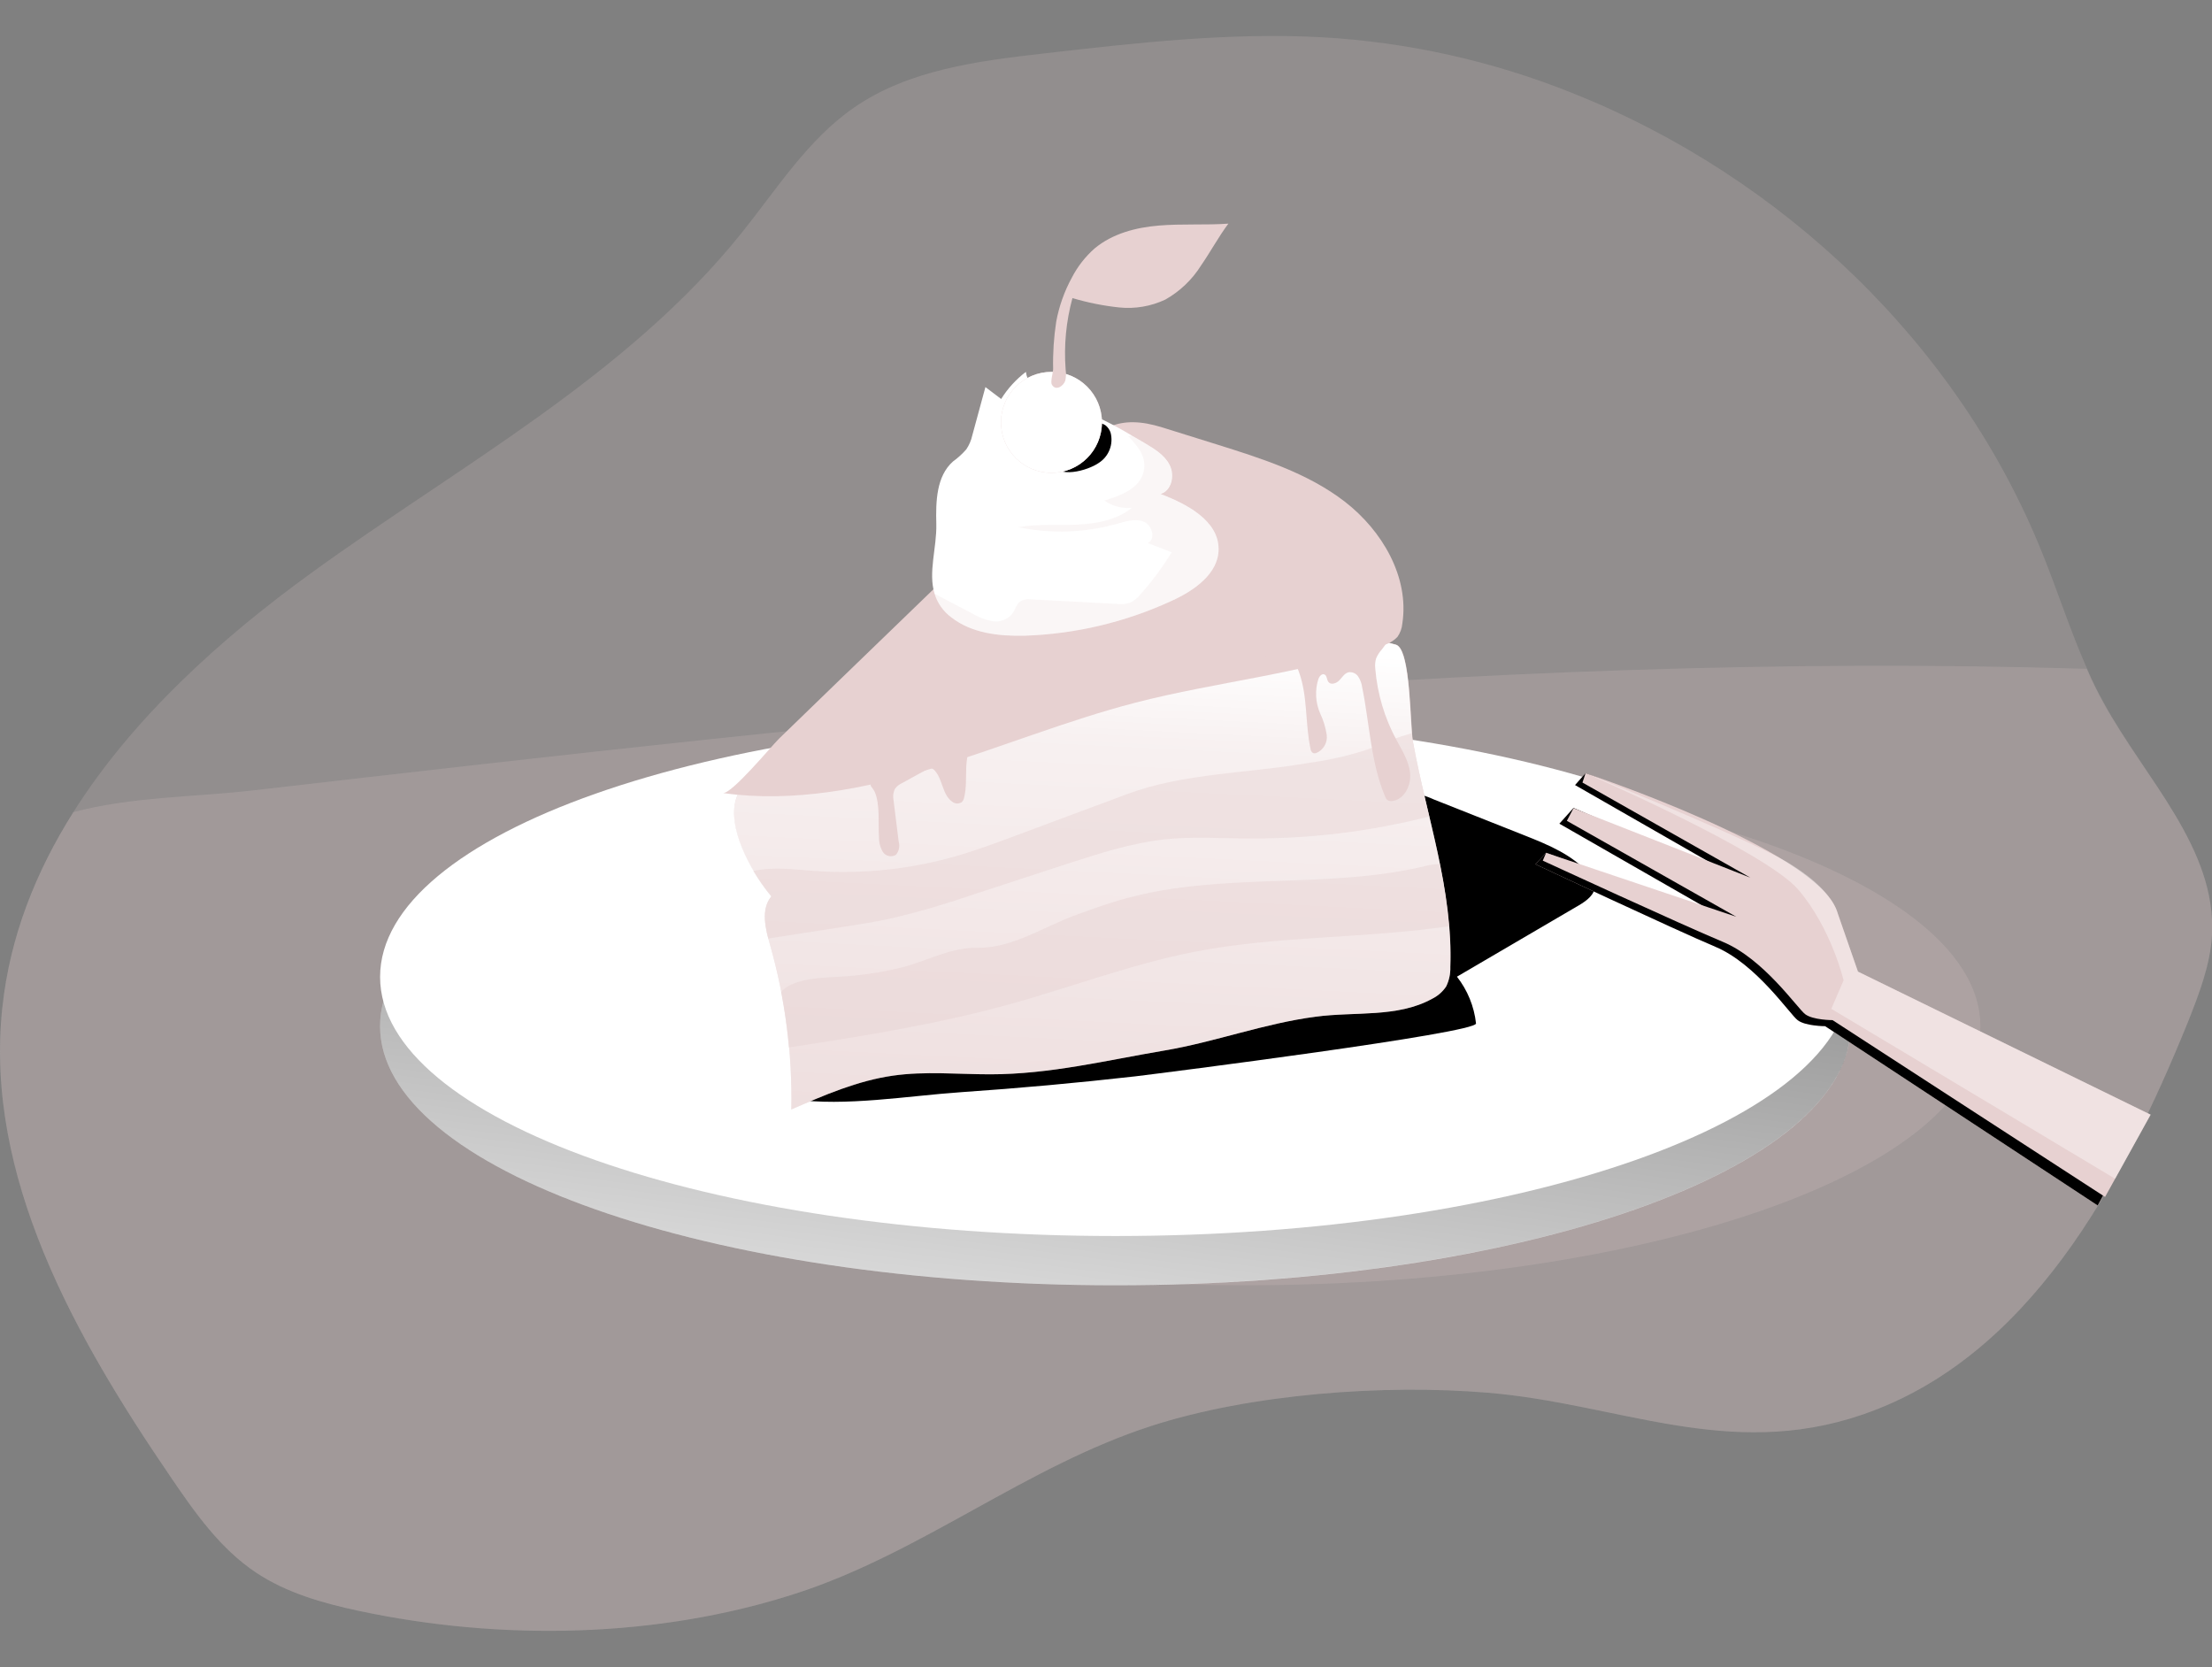 <svg width="406" height="306" viewBox="0 0 406 306" fill="none" xmlns="http://www.w3.org/2000/svg">
<rect x="0" y="0" width="406" height="306" fill="#808080" stroke="none"/>
<g clip-path="url(#clip0)">
<path opacity="0.18" d="M406 171.647C405.683 177.117 403.637 182.379 401.624 187.488C389.503 217.43 372.283 249.298 341.696 259.691C317.103 268.049 297.05 257.601 273.015 255.621C254.002 254.035 229.562 255.829 211.336 261.715C188.363 269.132 169.13 285.006 146.146 292.456C120.678 300.726 91.851 301.208 65.803 295.65C59.239 294.25 52.599 292.368 46.998 288.638C40.434 284.262 35.817 277.698 31.419 271.233C13.784 245.414 -2.899 215.942 0.427 184.917C1.805 171.942 6.564 159.985 13.456 149.067C24.319 131.848 40.51 117.188 57.215 105.1C84.467 85.353 115.055 68.998 136.125 42.743C142.59 34.691 148.224 25.655 156.714 19.769C166.767 12.789 179.49 11.192 191.721 9.792C208.634 7.855 225.635 5.919 242.69 6.838C258.5 7.744 274.056 11.221 288.747 17.132C327.113 32.448 359.484 63.178 374.887 101.599C377.71 108.59 380.007 115.821 383.07 122.724C384 124.912 385.006 126.936 386.133 128.971C393.78 142.996 406.842 155.708 406 171.647Z" fill="#E7D1D1"/>
<path opacity="0.18" d="M406 171.647C405.683 177.117 403.637 182.379 401.624 187.488C389.503 217.43 372.283 249.298 341.696 259.691C317.103 268.049 297.05 257.601 273.015 255.621C254.002 254.035 229.562 255.829 211.336 261.715C188.363 269.132 169.13 285.006 146.146 292.456C120.678 300.726 91.851 301.208 65.803 295.65C59.239 294.25 52.599 292.368 46.998 288.638C40.434 284.262 35.817 277.698 31.419 271.233C13.784 245.414 -2.899 215.942 0.427 184.917C1.805 171.942 6.564 159.985 13.456 149.067C24.024 146.223 36.014 146.277 46.407 145.074C158.103 132.198 270.991 119.322 383.004 122.757C383.934 124.945 384.941 126.969 386.068 129.003C393.78 142.995 406.842 155.708 406 171.647Z" fill="#E7D1D1"/>
<path opacity="0.18" d="M228.534 235.897C303.067 235.897 363.488 214.605 363.488 188.341C363.488 162.077 303.067 140.786 228.534 140.786C154.001 140.786 93.58 162.077 93.58 188.341C93.58 214.605 154.001 235.897 228.534 235.897Z" fill="#E7D1D1"/>
<path d="M204.718 235.897C279.251 235.897 339.672 214.605 339.672 188.341C339.672 162.077 279.251 140.786 204.718 140.786C130.184 140.786 69.763 162.077 69.763 188.341C69.763 214.605 130.184 235.897 204.718 235.897Z" fill="white"/>
<path d="M339.672 188.341C339.642 191.482 338.818 194.565 337.276 197.301C325.362 219.279 270.543 235.886 204.707 235.886C130.184 235.886 69.763 214.608 69.763 188.341C69.763 162.075 130.184 140.786 204.707 140.786C258.312 140.786 304.522 151.725 326.336 167.698C334.891 173.944 339.672 180.935 339.672 188.341Z" fill="url(#paint0_linear)"/>
<path d="M204.718 226.86C279.251 226.86 339.672 205.569 339.672 179.305C339.672 153.041 279.251 131.749 204.718 131.749C130.184 131.749 69.763 153.041 69.763 179.305C69.763 205.569 130.184 226.86 204.718 226.86Z" fill="white"/>
<path d="M339.672 188.341C339.642 191.482 338.818 194.565 337.276 197.301C336.891 197.113 336.551 196.845 336.28 196.513C335.088 195.233 333.895 193.942 332.692 192.662C331.658 193.499 330.452 194.096 329.16 194.412C327.869 194.728 326.523 194.754 325.22 194.489C322.614 193.942 320.144 192.878 317.956 191.361C315.921 190.037 313.974 188.56 311.928 187.236C307.975 184.651 303.687 182.62 299.183 181.197C300.037 181.197 299.369 179.775 298.56 179.425L279.962 171.45C282.73 169.497 285.851 168.1 289.151 167.337C288.716 167.388 288.274 167.339 287.86 167.195C287.446 167.051 287.069 166.815 286.76 166.504C286.45 166.193 286.215 165.816 286.072 165.401C285.929 164.987 285.882 164.545 285.935 164.109C286.274 162.293 288.397 161.298 290.245 161.462C292.069 161.811 293.807 162.51 295.365 163.519C302.057 167.022 309.669 168.371 317.157 167.38C320.212 166.889 323.333 166.997 326.347 167.698C334.891 173.944 339.672 180.935 339.672 188.341Z" fill="url(#paint1_linear)"/>
<path d="M270.915 187.838C270.568 184.709 269.356 181.739 267.414 179.261L289.84 166.133C291.241 165.302 292.827 164.142 292.707 162.512C292.585 161.728 292.222 161.001 291.667 160.434C288.67 156.9 284.185 155.062 279.885 153.356L263.158 146.726C261.602 146.009 259.939 145.55 258.235 145.369C255.763 145.238 253.411 146.267 251.157 147.262C228.213 157.473 205.348 167.865 182.564 178.441C177.72 180.555 173.024 182.993 168.507 185.738C164.032 188.593 159.941 191.995 155.51 194.905C152.589 196.82 146.911 198.461 145.555 201.764C155.226 203.121 166.559 201.141 176.35 200.463C187.035 199.733 197.709 198.763 208.371 197.553C213.666 196.918 271.111 189.61 270.915 187.838Z" fill="url(#paint2_linear)"/>
<path d="M266.199 177.478C266.241 178.715 265.978 179.944 265.434 181.055C264.785 182.033 263.886 182.819 262.83 183.331C256.463 186.832 248.663 185.628 241.454 186.613C232.089 187.827 223.042 191.24 213.765 192.805C203.033 194.621 192.706 197.181 181.733 197.181C175.782 197.181 169.787 196.579 163.901 197.421C157.392 198.351 151.265 201.01 145.237 203.635C145.446 193.429 144.133 183.249 141.343 173.43C140.501 170.455 139.625 166.921 141.605 164.547C138.324 160.652 133.948 153.082 134.856 147.667C135.895 141.551 141.988 143.739 147.819 142.645C160.706 140.293 172.718 134.703 185.015 130.338C192.345 127.734 199.751 130.885 207.277 128.916C217.856 126.148 226.182 120.744 237.056 119.551C240.458 119.179 244.101 118.687 247.142 117.013C248.608 116.204 254.68 117.889 256.222 118.315C259.012 119.07 258.793 133.139 259.373 136.311C261.856 149.964 266.736 163.431 266.199 177.478Z" fill="#E7D1D1"/>
<path d="M266.199 177.478C266.237 178.715 265.974 179.942 265.434 181.055C264.787 182.032 263.887 182.815 262.83 183.32C256.452 186.821 248.663 185.628 241.453 186.602C232.089 187.827 223.042 191.229 213.765 192.805C203.033 194.61 192.705 197.181 181.722 197.181C175.771 197.181 169.797 196.579 163.901 197.432C157.392 198.351 151.265 201.01 145.237 203.635C145.316 199.838 145.181 196.04 144.833 192.258C144.526 188.855 144.056 185.453 143.41 182.084C142.842 179.174 142.163 176.285 141.343 173.43C141.244 173.069 141.146 172.697 141.037 172.336C140.325 169.634 139.866 166.658 141.594 164.58C140.379 163.123 139.282 161.572 138.313 159.941C136.037 156.091 134.199 151.386 134.845 147.689C135.939 141.606 141.988 143.718 147.776 142.656C160.663 140.304 172.686 134.714 184.971 130.349C192.301 127.745 199.707 130.896 207.223 128.938C217.802 126.17 226.138 120.755 237.012 119.551C240.414 119.19 244.068 118.698 247.098 117.024C248.564 116.204 254.636 117.91 256.168 118.326C258.607 118.972 258.76 129.704 259.132 134.572C259.172 135.158 259.241 135.743 259.34 136.322C260.172 140.862 261.266 145.369 262.349 149.888C263.038 152.798 263.727 155.708 264.307 158.639C265.087 162.388 265.643 166.18 265.97 169.995C266.2 172.482 266.277 174.981 266.199 177.478Z" fill="url(#paint3_linear)"/>
<path opacity="0.43" d="M262.338 149.855C251.547 152.612 240.447 153.968 229.31 153.892C224.092 153.892 218.841 153.498 213.644 154.078C207.671 154.734 201.906 156.605 196.141 158.454L177.948 164.405C173.149 166.063 168.267 167.469 163.321 168.617C160.597 169.207 157.851 169.645 155.061 170.072L140.993 172.26C140.282 169.557 139.822 166.582 141.551 164.503C140.335 163.047 139.238 161.496 138.269 159.865C141.977 159.044 145.828 159.591 149.613 159.865C158.537 160.481 167.499 159.499 176.077 156.966C179.359 155.992 182.641 154.778 185.813 153.596L207.048 145.687C217.276 141.891 229.507 141.902 240.25 140.009C244.304 139.472 248.292 138.522 252.153 137.175C254.398 136.112 256.729 135.241 259.121 134.572C259.161 135.158 259.23 135.743 259.329 136.322C260.161 140.829 261.255 145.337 262.338 149.855Z" fill="#E7D1D1"/>
<path d="M132.679 145.555C145.577 147.361 158.727 144.79 171.187 141.004C183.648 137.219 195.758 132.253 208.383 128.971C223.469 125.076 239.2 123.687 253.86 118.436C254.864 118.174 255.776 117.64 256.496 116.893C257.008 116.167 257.318 115.317 257.393 114.432C258.695 105.888 253.674 97.365 246.836 92.081C239.999 86.797 231.52 84.139 223.294 81.557L213.338 78.45C205.287 75.945 201.676 78.582 196.382 83.92C189.489 90.922 182.225 97.606 175.169 104.443L153.924 124.978L142.984 135.578C141.562 136.968 134.287 145.774 132.679 145.555Z" fill="#E7D1D1"/>
<path d="M231.334 120.766C233.522 120.35 236.148 120.076 237.581 121.772C237.966 122.266 238.259 122.826 238.445 123.424C240.042 127.866 239.539 132.789 240.535 137.416C240.548 137.578 240.598 137.734 240.679 137.874C240.76 138.014 240.872 138.134 241.005 138.226C241.187 138.28 241.381 138.28 241.563 138.226C242.202 137.966 242.738 137.505 243.092 136.913C243.445 136.321 243.596 135.629 243.521 134.944C243.324 133.563 242.918 132.221 242.318 130.962C241.438 128.95 241.321 126.686 241.99 124.595C242.176 124.124 242.602 123.599 243.084 123.785C243.565 123.971 243.499 124.748 243.828 125.174C244.298 125.776 245.293 125.426 245.819 124.879C246.344 124.332 246.77 123.577 247.503 123.391C247.85 123.337 248.205 123.385 248.526 123.529C248.846 123.672 249.118 123.906 249.308 124.201C249.688 124.793 249.93 125.462 250.02 126.159C251.398 132.887 251.573 139.954 254.264 146.277C254.33 146.459 254.431 146.626 254.56 146.77C254.712 146.89 254.889 146.974 255.079 147.016C255.268 147.058 255.465 147.056 255.654 147.01C257.842 146.638 259.034 144.089 258.815 141.891C258.596 139.692 257.349 137.755 256.31 135.808C254.124 131.77 252.801 127.322 252.426 122.746C252.345 122.108 252.397 121.459 252.579 120.842C252.845 120.219 253.215 119.646 253.673 119.147C255.142 117.283 256.167 115.109 256.671 112.791C253.87 115.471 249.68 115.908 245.83 116.204C241.979 116.499 237.778 116.926 234.977 119.595" fill="#E7D1D1"/>
<path d="M234.015 87.815C235.427 88.138 236.674 88.962 237.526 90.134C237.931 90.889 237.986 91.786 238.347 92.574C239.189 94.455 241.388 95.199 243.226 96.129C249.724 99.411 251.114 105.844 253.4 112.101C253.889 113.231 254.174 114.439 254.242 115.668C254.242 118.611 251.912 121.138 251.628 124.026C251.549 125.448 251.765 126.87 252.262 128.205C253.272 131.289 254.788 134.184 256.748 136.771C257.459 137.629 258.099 138.543 258.662 139.506C259.239 140.497 259.422 141.668 259.176 142.788C258.981 143.481 258.568 144.094 257.999 144.537C257.431 144.98 256.735 145.23 256.015 145.249C255.63 145.276 255.247 145.18 254.921 144.976C254.685 144.785 254.488 144.551 254.341 144.286C251.781 140.064 252.043 134.78 252.295 129.846C252.579 124.31 252.722 118.578 250.687 113.436C250.438 112.571 250.016 111.767 249.446 111.071C248.876 110.375 248.171 109.802 247.372 109.388C246.19 109.068 244.962 108.949 243.74 109.038C242.778 108.852 241.834 108.585 240.918 108.24C239.988 108.075 239.452 108.765 238.73 109.465C237.395 110.876 236.388 112.572 234.923 113.841C231.641 116.696 226.969 116.991 222.648 117.342C217.731 117.75 212.838 118.411 207.989 119.322C207.453 119.431 206.785 119.683 206.796 120.23C206.807 120.777 207.89 120.35 207.453 120.098C201.279 123.43 194.641 125.819 187.761 127.187C185.299 127.487 182.902 128.182 180.661 129.244C178.473 130.469 176.744 132.778 177.018 135.239C177.127 136.202 177.532 137.11 177.62 138.073C177.699 138.549 177.624 139.039 177.406 139.47C177.187 139.901 176.837 140.251 176.405 140.468L171.964 135.731C163.396 140.605 153.694 143.133 143.837 143.061C142.984 141.661 144.155 139.921 145.292 138.74C147.218 136.727 149.231 134.812 151.331 132.996C155.379 129.496 159.744 126.345 163.365 122.385C166.472 118.939 168.944 114.946 172.215 111.653C177.401 106.445 184.249 103.349 190.704 99.783C197.158 96.217 203.558 91.764 206.665 85.102C207.989 82.268 209.28 81.929 212.31 81.951C214.403 81.848 216.502 81.976 218.567 82.334C223.797 83.57 228.96 85.999 234.015 87.815Z" fill="url(#paint4_linear)"/>
<path d="M230.962 96.983C231.269 98.897 230.393 100.779 229.474 102.452C228.254 105.06 226.395 107.318 224.07 109.016C219.519 111.926 213.546 110.69 208.295 111.948C204.564 112.856 201.075 115.066 197.235 114.924C200.578 113.521 203.747 111.733 206.676 109.596C208.976 107.859 210.789 105.556 211.938 102.912C212.955 100.418 212.561 97.595 213.655 95.145C215.471 91.086 221.313 91.075 225.055 91.863C227.68 92.453 230.557 94.138 230.962 96.983Z" fill="#E7D1D1"/>
<path d="M223.665 100.779C223.665 105.33 219.125 108.436 214.99 110.307C206.557 114.191 197.434 116.356 188.155 116.674C183.363 116.795 178.309 116.237 174.545 113.261C173.113 112.186 172.06 110.685 171.537 108.973C170.323 105.056 171.964 100.516 171.854 96.162C171.745 92.07 171.854 87.41 174.917 84.697C175.813 84.053 176.632 83.307 177.357 82.476C177.878 81.706 178.249 80.845 178.451 79.938C179.271 76.974 180.07 74.009 180.869 71.044L183.757 73.232C184.955 71.31 186.493 69.623 188.297 68.254C188.724 71.7 192.804 73.155 196.075 74.304C200.152 75.829 204.078 77.73 207.803 79.982L209.991 81.251C211.807 82.345 213.732 83.439 214.695 85.364C215.657 87.29 215.045 90.058 213.021 90.67C217.922 92.519 223.676 95.604 223.665 100.779Z" fill="white"/>
<path d="M201.644 84.981C202.561 84.403 203.269 83.546 203.662 82.536C204.056 81.526 204.116 80.416 203.832 79.369C203.662 78.885 203.368 78.455 202.978 78.122C201.939 77.323 200.44 77.63 199.226 78.122C196.83 79.096 192.115 81.513 193.034 84.796C193.953 88.077 199.74 86.316 201.644 84.981Z" fill="url(#paint5_linear)"/>
<path d="M192.99 86.787C198.107 86.787 202.256 82.638 202.256 77.52C202.256 72.403 198.107 68.254 192.99 68.254C187.872 68.254 183.724 72.403 183.724 77.52C183.724 82.638 187.872 86.787 192.99 86.787Z" fill="#E7D1D1"/>
<path d="M192.99 86.787C198.107 86.787 202.256 82.638 202.256 77.52C202.256 72.403 198.107 68.254 192.99 68.254C187.872 68.254 183.724 72.403 183.724 77.52C183.724 82.638 187.872 86.787 192.99 86.787Z" fill="url(#paint6_linear)"/>
<path d="M193.865 59.021C194.391 56.191 195.362 53.462 196.742 50.937C197.789 48.914 199.202 47.104 200.91 45.598C204.192 42.863 208.492 41.747 212.725 41.397C216.959 41.047 221.226 41.342 225.459 41.047C223.632 43.508 222.177 46.221 220.46 48.705C218.829 51.312 216.573 53.47 213.896 54.984C211.247 56.231 208.308 56.731 205.396 56.428C202.498 56.119 199.634 55.544 196.841 54.711C195.675 58.983 195.253 63.424 195.594 67.839C195.692 68.504 195.67 69.183 195.528 69.841C195.244 70.814 193.789 71.865 193.067 70.596C192.76 70.059 193.285 68.407 193.296 67.729C193.231 64.816 193.422 61.902 193.865 59.021Z" fill="#E7D1D1"/>
<path d="M193.865 59.021C194.391 56.191 195.362 53.462 196.742 50.937C197.789 48.914 199.202 47.104 200.91 45.598C204.192 42.863 208.492 41.747 212.725 41.397C216.959 41.047 221.226 41.342 225.459 41.047C223.632 43.508 222.177 46.221 220.46 48.705C218.829 51.312 216.573 53.47 213.896 54.984C211.247 56.231 208.308 56.731 205.396 56.428C202.498 56.119 199.634 55.544 196.841 54.711C195.675 58.983 195.253 63.424 195.594 67.839C195.692 68.504 195.67 69.183 195.528 69.841C195.244 70.814 193.789 71.865 193.067 70.596C192.76 70.059 193.285 68.407 193.296 67.729C193.231 64.816 193.422 61.902 193.865 59.021Z" fill="url(#paint7_linear)"/>
<path d="M161.33 153.651C161.31 154.591 161.548 155.518 162.019 156.331C162.269 156.725 162.664 157.005 163.119 157.109C163.574 157.214 164.051 157.134 164.448 156.889C164.722 156.562 164.911 156.172 164.999 155.754C165.087 155.336 165.07 154.903 164.951 154.493L163.999 146.835C163.864 146.16 163.945 145.46 164.229 144.833C164.563 144.355 165.02 143.977 165.553 143.739L170.06 141.267C170.313 141.092 170.617 141.003 170.924 141.015C171.179 141.08 171.406 141.226 171.57 141.431C173.047 143.05 172.937 145.807 174.71 147.098C174.957 147.319 175.271 147.451 175.602 147.472C175.933 147.494 176.262 147.405 176.537 147.218C176.767 146.973 176.92 146.664 176.974 146.332C177.806 142.952 176.526 138.904 178.768 136.246C178.199 136.935 176.219 137.394 175.388 137.755C174.152 138.302 172.915 138.849 171.668 139.353C169.141 140.447 166.57 141.376 163.945 142.186C162.982 142.481 161.089 142.613 160.324 143.28C159.23 144.221 160.061 144.265 160.564 145.369C161.56 147.667 161.166 151.179 161.33 153.651Z" fill="#E7D1D1"/>
<path opacity="0.43" d="M265.97 169.995C250.49 172.292 234.627 171.702 219.267 174.688C207.627 176.953 196.502 181.252 185.069 184.381C171.876 188.024 158.332 190.168 144.789 192.247C144.483 188.844 144.012 185.442 143.367 182.073C143.563 181.832 143.787 181.616 144.034 181.427C147.174 179.075 153.169 179.502 156.845 179.053C159.926 178.753 162.979 178.219 165.979 177.456C170.18 176.275 174.162 174.174 178.516 173.955H179.665C185.977 173.955 191.699 170.017 197.617 167.884C200.626 166.79 203.634 165.696 206.719 164.875C224.398 160.04 243.434 163.223 261.266 159.033C262.237 158.754 263.241 158.606 264.252 158.596C265.053 162.358 265.626 166.164 265.97 169.995Z" fill="#E7D1D1"/>
<path opacity="0.18" d="M223.665 100.779C223.665 105.33 219.125 108.436 214.99 110.307C206.557 114.191 197.434 116.356 188.155 116.674C183.363 116.795 178.309 116.237 174.545 113.261C173.113 112.186 172.06 110.685 171.537 108.973L178.341 112.55C179.502 113.257 180.781 113.749 182.116 114.005C182.784 114.126 183.472 114.07 184.111 113.841C184.751 113.613 185.319 113.22 185.759 112.703C186.349 111.915 186.557 110.799 187.4 110.285C187.991 110.012 188.648 109.917 189.292 110.012L205.089 110.843C205.853 110.938 206.629 110.871 207.365 110.646C208.129 110.292 208.797 109.759 209.312 109.093C211.449 106.691 213.37 104.107 215.056 101.369L210.68 99.674C212.168 98.919 211.478 96.392 209.947 95.757C208.415 95.123 206.665 95.67 205.057 96.129C199.141 97.787 192.914 98.005 186.896 96.764C190.43 96.14 194.062 96.446 197.65 96.293C201.239 96.14 204.969 95.451 207.77 93.186C205.975 93.391 204.169 92.919 202.705 91.863C205.691 90.987 209.137 89.675 209.892 86.633C210.592 83.909 208.798 81.874 207.102 80.069C207.313 80.014 207.53 79.981 207.748 79.971L209.936 81.24C211.752 82.334 213.677 83.428 214.64 85.353C215.603 87.279 214.99 90.047 212.966 90.659C217.922 92.519 223.676 95.604 223.665 100.779Z" fill="#E7D1D1"/>
<path d="M291.022 141.912C291.022 141.912 331.893 156.583 335.777 167.938L339.661 179.305L393.375 205.933L385.017 221.248L334.989 188.341C334.989 188.341 331.401 188.341 329.957 187.247C328.513 186.153 322.365 176.942 314.871 173.78C307.377 170.619 281.811 158.618 281.811 158.618L283.78 156.517L317.387 169.043L286.22 151.179L288.812 148.29L319.903 161.746L289.097 144.089L291.022 141.912Z" fill="#E7D1D1"/>
<path d="M291.022 141.912C291.022 141.912 331.893 156.583 335.777 167.938L339.661 179.305L393.375 205.933L385.017 221.248L334.989 188.341C334.989 188.341 331.401 188.341 329.957 187.247C328.513 186.153 322.365 176.942 314.871 173.78C307.377 170.619 281.811 158.618 281.811 158.618L283.78 156.517L317.387 169.043L286.22 151.179L288.812 148.29L319.903 161.746L289.097 144.089L291.022 141.912Z" fill="url(#paint8_linear)"/>
<path d="M291.022 141.912C291.022 141.912 333.25 155.937 337.134 167.14L341.017 178.331L394.732 204.587L386.374 219.684L336.357 187.236C336.357 187.236 332.758 187.236 331.324 186.142C329.891 185.048 323.721 175.99 316.227 172.872C308.734 169.754 283.167 157.961 283.167 157.961L283.78 156.528L318.689 168.267L287.587 150.653L288.812 148.334L321.26 161.079L290.453 143.63L291.022 141.912Z" fill="#E7D1D1"/>
<path opacity="0.37" d="M291.022 141.912C291.022 141.912 324.006 156.211 330.066 163.289C336.127 170.367 338.381 179.928 338.381 179.928L336.127 185.158L388.223 216.347L394.732 204.587L341.017 178.331L337.352 167.807C337.352 167.807 336.455 162.403 325.493 156.867C314.532 151.332 291.022 141.912 291.022 141.912Z" fill="white"/>
</g>
<defs>
<linearGradient id="paint0_linear" x1="223.293" y1="48.103" x2="191.874" y2="285.268" gradientUnits="userSpaceOnUse">
<stop offset="0.01"/>
<stop offset="0.13" stop-opacity="0.69"/>
<stop offset="1" stop-opacity="0"/>
</linearGradient>
<linearGradient id="paint1_linear" x1="23092.7" y1="4808.81" x2="19649.5" y2="9147.3" gradientUnits="userSpaceOnUse">
<stop offset="0.01"/>
<stop offset="0.13" stop-opacity="0.69"/>
<stop offset="1" stop-opacity="0"/>
</linearGradient>
<linearGradient id="paint2_linear" x1="22797.7" y1="10463.4" x2="42593.4" y2="10463.4" gradientUnits="userSpaceOnUse">
<stop offset="0.01"/>
<stop offset="0.13" stop-opacity="0.69"/>
<stop offset="1" stop-opacity="0"/>
</linearGradient>
<linearGradient id="paint3_linear" x1="202.781" y1="116.379" x2="195.386" y2="266.069" gradientUnits="userSpaceOnUse">
<stop offset="0.01" stop-color="white"/>
<stop offset="0.13" stop-color="white" stop-opacity="0.69"/>
<stop offset="0.74" stop-color="white" stop-opacity="0.18"/>
<stop offset="1" stop-color="white" stop-opacity="0"/>
</linearGradient>
<linearGradient id="paint4_linear" x1="29437" y1="11784" x2="25205.7" y2="4344.62" gradientUnits="userSpaceOnUse">
<stop offset="0.01" stop-color="white"/>
<stop offset="0.13" stop-color="white" stop-opacity="0.69"/>
<stop offset="0.74" stop-color="white" stop-opacity="0.18"/>
<stop offset="1" stop-color="white" stop-opacity="0"/>
</linearGradient>
<linearGradient id="paint5_linear" x1="2380.19" y1="960.509" x2="2493.1" y2="960.509" gradientUnits="userSpaceOnUse">
<stop offset="0.01"/>
<stop offset="0.13" stop-opacity="0.69"/>
<stop offset="1" stop-opacity="0"/>
</linearGradient>
<linearGradient id="paint6_linear" x1="3255.98" y1="1268.95" x2="3569.73" y2="1268.95" gradientUnits="userSpaceOnUse">
<stop offset="0.01" stop-color="white"/>
<stop offset="0.13" stop-color="white" stop-opacity="0.69"/>
<stop offset="0.74" stop-color="white" stop-opacity="0.18"/>
<stop offset="1" stop-color="white" stop-opacity="0"/>
</linearGradient>
<linearGradient id="paint7_linear" x1="7657.58" y1="2397.77" x2="6452.58" y2="2075.05" gradientUnits="userSpaceOnUse">
<stop offset="0.01"/>
<stop offset="0.13" stop-opacity="0.69"/>
<stop offset="1" stop-opacity="0"/>
</linearGradient>
<linearGradient id="paint8_linear" x1="31350.3" y1="15103.9" x2="42727.7" y2="15103.9" gradientUnits="userSpaceOnUse">
<stop offset="0.01"/>
<stop offset="0.13" stop-opacity="0.69"/>
<stop offset="1" stop-opacity="0"/>
</linearGradient>
<clipPath id="clip0">
<rect width="406" height="306" fill="white"/>
</clipPath>
</defs>
</svg>
